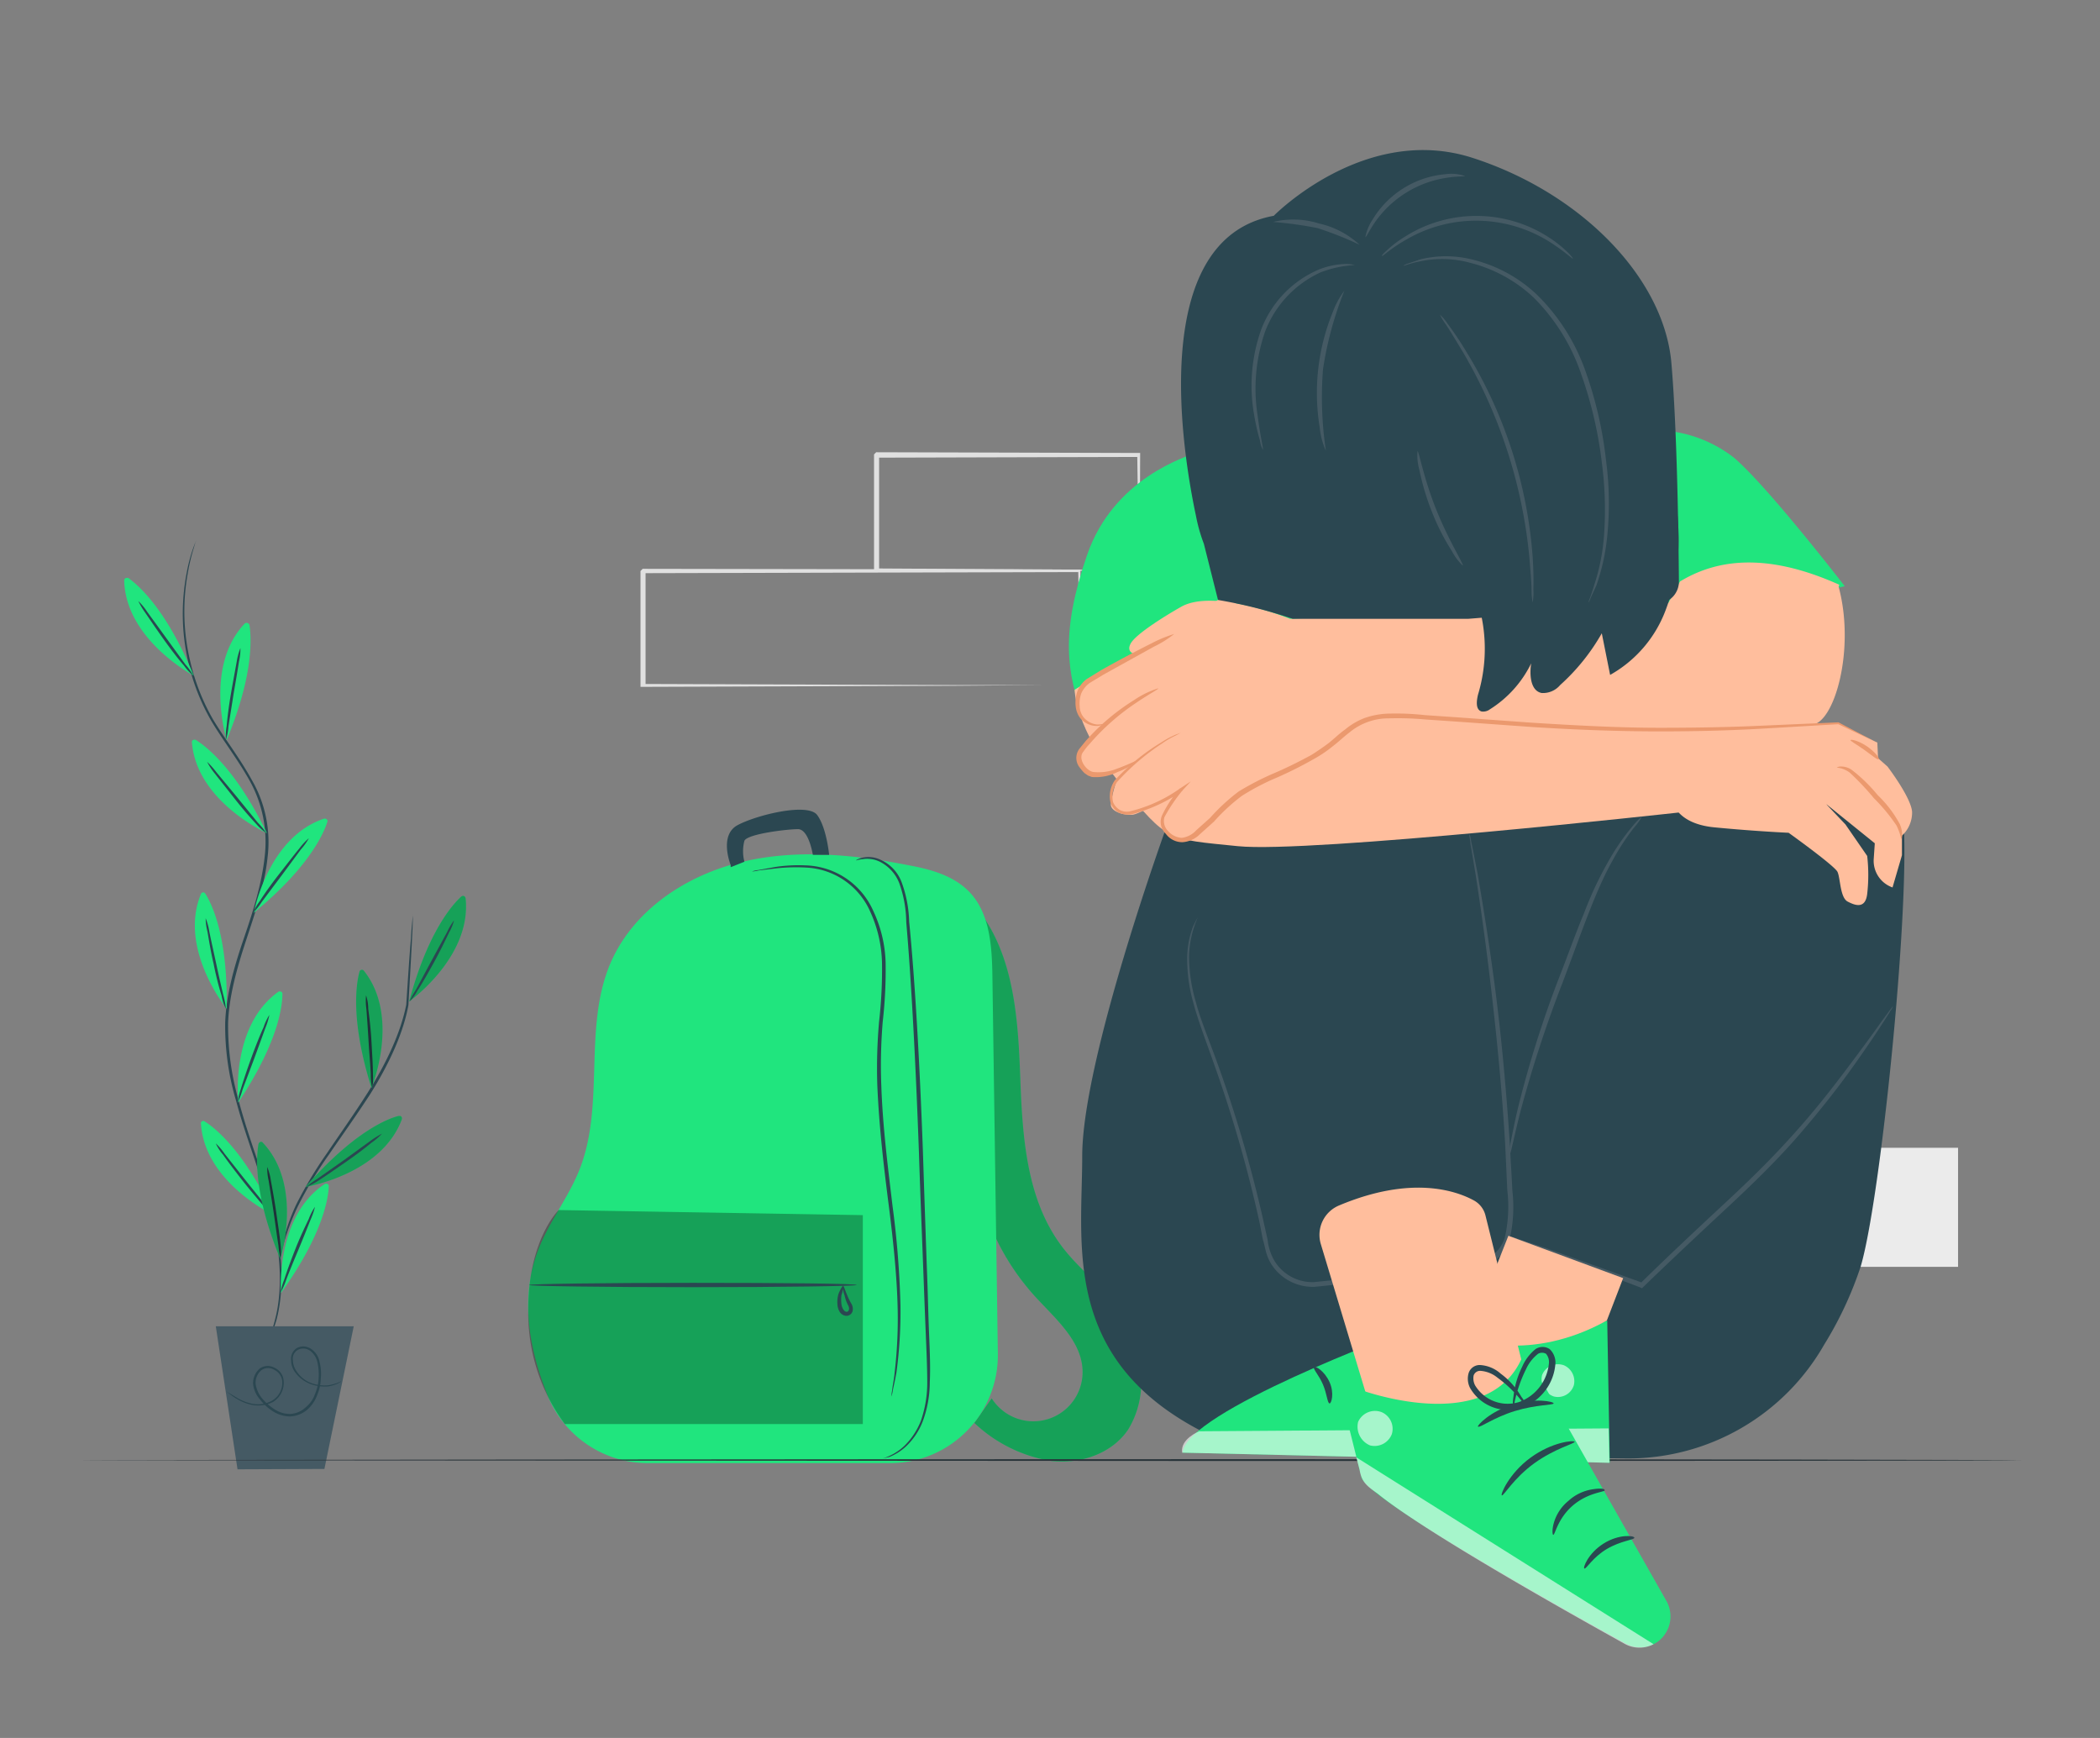 <svg id="_1" data-name="1" xmlns="http://www.w3.org/2000/svg" viewBox="0 0 580 480"><rect x="0" y="0" width="580" height="480" fill="#808080" stroke="none"/><defs><style>.cls-1{fill:#ebebeb;}.cls-2{fill:#e0e0e0;}.cls-3{fill:#2b4751;}.cls-4{fill:#20e57e;}.cls-5{opacity:0.3;}.cls-6{fill:#455a64;}.cls-7{fill:#263238;}.cls-8{opacity:0.6;}.cls-9{fill:#fff;}.cls-10{fill:#ffbe9d;}.cls-11{fill:#eb996e;}</style></defs><rect class="cls-1" x="416.6" y="317" width="124.2" height="32.88"/><path class="cls-2" d="M488.3,384.6v-8.8c0-5.7-.1-13.8-.2-24.1l.4.4-124.2.2.6-.6h0v32.9l-.6-.7,88.5.3,26.1.2h.3l-26,.2-88.9.2h-.7V351.7h0l.7-.6,124.2.2h.4v.4c0,10.4-.2,18.6-.2,24.3v8Z"/><path class="cls-2" d="M298,189.5V181c0-5.5,0-13.4-.2-23.3l.4.3-120.5.3.6-.6h0v31.8l-.6-.6,85.9.3H289l-25.2.2-86.3.3h-.6V157.7h0l.6-.6,120.5.2h.4v.4c0,10-.2,18.1-.2,23.6v7.8C298.1,189.2,298.1,189.4,298,189.5Z"/><path class="cls-2" d="M314.4,157.7V149c0-5.6-.2-13.5-.3-23.2l.5.4-72.5.2.7-.6h0v31.8l-.6-.6,51.8.3,15,.2h.3l-15.1.2-52.2.2h-.6V125.5h0l.6-.6,72.5.2h.4v.4c0,9.8-.2,17.8-.2,23.4v6.3Z"/><g id="freepik--Plant--inject-3"><path class="cls-3" d="M72.8,372.9a1.4,1.4,0,0,0,.2-.6l.8-1.6a37.2,37.2,0,0,0,2.2-6.4c1.5-5.7,2-14.4-.2-24.7a121.5,121.5,0,0,0-4.6-16.7c-1.9-5.9-4.2-12.1-6-18.9a72,72,0,0,1-3-21.7c.3-7.7,2.5-15.4,5.1-23s5-15.2,5.8-22.7A34.7,34.7,0,0,0,69,215.7c-3.4-6.1-7.5-11.3-10.7-16.7A58.6,58.6,0,0,1,52,182.9a59.7,59.7,0,0,1-.4-24.9,42.6,42.6,0,0,1,2.6-8.8c-.1.2-.1.4-.2.5l-.5,1.7a54.3,54.3,0,0,0-1.6,6.7,59.3,59.3,0,0,0,.7,24.8,58.6,58.6,0,0,0,6.3,15.9c3.2,5.3,7.3,10.5,10.7,16.7a34.3,34.3,0,0,1,4.3,21.3c-.8,7.7-3.4,15.2-5.9,22.8s-4.7,15.3-5,22.8a74.4,74.4,0,0,0,2.9,21.5c1.8,6.8,4,13,6,18.9a164.8,164.8,0,0,1,4.5,16.7c2.1,10.4,1.5,19.2,0,24.9a35.4,35.4,0,0,1-2.5,6.4l-.8,1.6Z"/><path class="cls-4" d="M62.6,204.4s-6.3-20.3,5-32.2a.8.8,0,0,1,1,0c.2.1.2.2.3.4C69.4,175.9,70.2,186.1,62.6,204.4Z"/><path class="cls-3" d="M66.4,179a15,15,0,0,1-.4,3.7q-.6,3.9-1.5,9c-.5,3.3-1,6.3-1.4,8.9a15.1,15.1,0,0,1-.7,3.7,16.2,16.2,0,0,1,.2-3.8c.2-2.3.6-5.5,1.2-9s1.2-6.6,1.6-8.9A16.1,16.1,0,0,1,66.4,179Z"/><path class="cls-4" d="M70.1,252.1s3.8-20.8,19.4-26a.8.8,0,0,1,.9.4.5.5,0,0,1,0,.5C89.4,230.2,85.3,239.6,70.1,252.1Z"/><path class="cls-3" d="M85.3,231.5a16,16,0,0,1-2.2,3.1l-5.4,7.3-5.4,7.2a17.6,17.6,0,0,1-2.4,3,13.5,13.5,0,0,1,1.9-3.3c1.2-1.9,3.1-4.6,5.3-7.4s4.1-5.3,5.6-7.1A17.3,17.3,0,0,1,85.3,231.5Z"/><path class="cls-4" d="M65.8,304.5s-2.3-21.1,11.1-30.6a.8.8,0,0,1,1,.2c.1.1.1.2.1.4C78,277.9,76.8,288,65.8,304.5Z"/><path class="cls-3" d="M74.4,280.3a18.9,18.9,0,0,1-1.1,3.6l-3.1,8.5L67,300.9a20.9,20.9,0,0,1-1.3,3.5,14.5,14.5,0,0,1,.8-3.6c.7-2.3,1.7-5.3,2.9-8.6s2.4-6.3,3.4-8.5A15,15,0,0,1,74.4,280.3Z"/><path class="cls-4" d="M77.6,357.1S76,336,89.7,327a.8.8,0,0,1,1,.2.6.6,0,0,1,.1.4C90.7,331,89.1,341.1,77.6,357.1Z"/><path class="cls-3" d="M87,333.3a20.6,20.6,0,0,1-1.2,3.5c-1,2.5-2.1,5.3-3.4,8.4s-2.5,6-3.4,8.4a20.7,20.7,0,0,1-1.5,3.4,16.1,16.1,0,0,1,1-3.6c.7-2.2,1.8-5.2,3.1-8.5s2.7-6.2,3.7-8.3A14.8,14.8,0,0,1,87,333.3Z"/><path class="cls-4" d="M53.5,186.6s-18.8-9.9-19.2-26.3a.7.7,0,0,1,.7-.7h.4C38.2,161.6,46,168.3,53.5,186.6Z"/><path class="cls-3" d="M38.2,166a16.8,16.8,0,0,1,2.4,2.9l5.3,7.3,5.3,7.3a16,16,0,0,1,2.2,3.1,13.9,13.9,0,0,1-2.6-2.8c-1.5-1.7-3.5-4.3-5.5-7.1s-3.9-5.6-5.2-7.5A20.7,20.7,0,0,1,38.2,166Z"/><path class="cls-4" d="M73.7,230.1S54.3,221.4,53,205a.6.6,0,0,1,.6-.7H54C56.9,206.1,65.1,212.3,73.7,230.1Z"/><path class="cls-3" d="M57.2,210.4a21.8,21.8,0,0,1,2.5,2.8l5.8,7,5.7,7a21.7,21.7,0,0,1,2.4,2.9,13.5,13.5,0,0,1-2.8-2.5c-1.6-1.7-3.7-4.1-5.9-6.9s-4.2-5.3-5.6-7.1A17.7,17.7,0,0,1,57.2,210.4Z"/><path class="cls-4" d="M62.6,278.6s-13.4-16.5-7.1-31.7a.7.7,0,0,1,.9-.4l.3.3C58.5,249.6,63,258.8,62.6,278.6Z"/><path class="cls-3" d="M56.8,253.6a16.1,16.1,0,0,1,1,3.6c.5,2.6,1.2,5.6,1.9,8.9s1.4,6.3,2,8.8a22,22,0,0,1,.7,3.7,10.9,10.9,0,0,1-1.2-3.6,86.1,86.1,0,0,1-2.2-8.8c-.8-3.4-1.3-6.6-1.7-8.9A15,15,0,0,1,56.8,253.6Z"/><path class="cls-4" d="M75.8,335.7s-19.3-9-20.3-25.4a.6.6,0,0,1,.6-.7c.1-.1.3,0,.4.1C59.4,311.5,67.4,317.8,75.8,335.7Z"/><path class="cls-3" d="M59.6,315.8a16.1,16.1,0,0,1,2.4,2.8l5.6,7.1,5.7,7.1a13.3,13.3,0,0,1,2.3,3,22.3,22.3,0,0,1-2.7-2.6c-1.5-1.8-3.6-4.2-5.8-7s-4.1-5.3-5.5-7.3A12.7,12.7,0,0,1,59.6,315.8Z"/><path class="cls-3" d="M114,252.3v1.8c0,1.3-.1,3-.2,5.1-.2,4.5-.6,10.9-1,18.4h0c-1.4,7.7-5.3,16.2-10.5,24.5-3.9,6-7.9,11.6-11.4,16.7a112.3,112.3,0,0,0-8.5,14.1,65.6,65.6,0,0,0-4,10.4c-.3,1.2-.6,2.2-.7,2.9l-.3,1a3.4,3.4,0,0,1,.1-1q.1-1.1.6-3a57,57,0,0,1,3.7-10.5,113.4,113.4,0,0,1,8.5-14.2c3.5-5.2,7.5-10.8,11.3-16.8,5.2-8.2,9.1-16.6,10.6-24.2h0c.5-7.5.9-13.8,1.3-18.3.1-2.2.3-3.9.4-5.2s.1-1,.1-1.3Z"/><path class="cls-4" d="M102.6,300.5s8.1-19.6-2.1-32.4a.7.7,0,0,0-1-.1c-.1.1-.2.2-.2.3C98.4,271.6,96.7,281.7,102.6,300.5Z"/><path class="cls-3" d="M101.1,274.9a11.9,11.9,0,0,1,.6,3.7c.3,2.3.7,5.5.9,9.1s.4,6.7.4,9a16.2,16.2,0,0,1-.2,3.8,16.4,16.4,0,0,1-.4-3.8c-.1-2.6-.4-5.6-.6-9s-.4-6.4-.6-9A16.1,16.1,0,0,1,101.1,274.9Z"/><g class="cls-5"><path d="M102.6,300.5s8.1-19.6-2.1-32.4a.7.7,0,0,0-1-.1c-.1.1-.2.2-.2.3C98.4,271.6,96.7,281.7,102.6,300.5Z"/></g><path class="cls-4" d="M77.4,347.7s6.5-20.1-4.8-32.1a.6.6,0,0,0-.9-.1c-.2.1-.2.3-.3.4C70.8,319.3,69.9,329.4,77.4,347.7Z"/><path class="cls-3" d="M73.8,322.3a15.6,15.6,0,0,1,1,3.7c.4,2.2,1,5.4,1.5,8.9s1,6.7,1.2,9a16.1,16.1,0,0,1,0,3.8,23.8,23.8,0,0,1-.6-3.7c-.4-2.6-.8-5.6-1.3-9s-1-6.3-1.4-8.9A15.8,15.8,0,0,1,73.8,322.3Z"/><g class="cls-5"><path d="M77.4,347.7s6.5-20.1-4.8-32.1a.6.6,0,0,0-.9-.1c-.2.1-.2.3-.3.4C70.8,319.3,69.9,329.4,77.4,347.7Z"/></g><path class="cls-4" d="M113,276.6s17.3-12.2,15.6-28.5a.8.8,0,0,0-.8-.7l-.4.2C124.9,249.9,118.1,257.5,113,276.6Z"/><g class="cls-5"><path d="M113,276.6s17.3-12.2,15.6-28.5a.8.8,0,0,0-.8-.7l-.4.2C124.9,249.9,118.1,257.5,113,276.6Z"/></g><path class="cls-3" d="M125.4,254.2a14.3,14.3,0,0,1-1.4,3.4c-1,2.1-2.4,5-4.1,8.1s-3.3,5.9-4.6,7.9a12.9,12.9,0,0,1-2.2,3,21.1,21.1,0,0,1,1.8-3.3l4.3-8,4.3-7.9A16.9,16.9,0,0,1,125.4,254.2Z"/><path class="cls-4" d="M84.4,327.8s20.9-3.3,26.6-18.7a.8.8,0,0,0-.4-.9h-.5C106.8,309,97.4,312.9,84.4,327.8Z"/><g class="cls-5"><path d="M84.4,327.8s20.9-3.3,26.6-18.7a.8.8,0,0,0-.4-.9h-.5C106.8,309,97.4,312.9,84.4,327.8Z"/></g><path class="cls-3" d="M105.5,313.1a17.4,17.4,0,0,1-2.9,2.5c-1.8,1.5-4.3,3.4-7.2,5.4s-5.6,3.9-7.5,5.1a17.3,17.3,0,0,1-3.3,1.7,23.2,23.2,0,0,1,3-2.2l7.4-5.2,7.3-5.3A24.9,24.9,0,0,1,105.5,313.1Z"/><polygon class="cls-6" points="59.6 366.3 65.6 405.8 89.6 405.7 97.7 366.3 59.6 366.3"/><path class="cls-3" d="M94.2,381.5s0,.1-.2.2l-.7.4a11.2,11.2,0,0,1-2.6.8,11.6,11.6,0,0,1-4.5-.5,9.4,9.4,0,0,1-4.7-3.4,5.7,5.7,0,0,1-1.1-3.3,3.5,3.5,0,0,1,1.6-3.4,3.8,3.8,0,0,1,4,.3,5.6,5.6,0,0,1,2.3,3.7,12.9,12.9,0,0,1,.3,4.4,12.3,12.3,0,0,1-1,4.6,9.8,9.8,0,0,1-2.7,4,7.9,7.9,0,0,1-4.7,1.9,9,9,0,0,1-4.8-1.4,14.2,14.2,0,0,1-3.6-3.3,7.7,7.7,0,0,1-1.9-4.3,5.3,5.3,0,0,1,1.8-4.2,3.8,3.8,0,0,1,4.2-.2,4.2,4.2,0,0,1,2.4,3.2,6.2,6.2,0,0,1-2.9,6.2,8.9,8.9,0,0,1-5.8.8,12.9,12.9,0,0,1-4.1-1.6,18.8,18.8,0,0,1-2.3-1.6l-.8-.6.8.5,2.5,1.5a13.8,13.8,0,0,0,4,1.5,8.1,8.1,0,0,0,5.5-.9,5.7,5.7,0,0,0,2.7-5.7,3.9,3.9,0,0,0-2.2-2.8,3.2,3.2,0,0,0-3.6.2,4.6,4.6,0,0,0-1.5,3.7,8.1,8.1,0,0,0,1.7,3.9,14.7,14.7,0,0,0,3.5,3.1,7.6,7.6,0,0,0,4.4,1.3,6.7,6.7,0,0,0,4.2-1.8A8.1,8.1,0,0,0,87,385a12.8,12.8,0,0,0,1-4.3,15.3,15.3,0,0,0-.3-4.3,5.4,5.4,0,0,0-2-3.3,3.2,3.2,0,0,0-3.4-.3,2.8,2.8,0,0,0-1.4,2.9,5.4,5.4,0,0,0,1,3,8.3,8.3,0,0,0,4.4,3.4,10.6,10.6,0,0,0,4.3.5A12.4,12.4,0,0,0,94.2,381.5Z"/></g><g id="freepik--Bag--inject-3"><path class="cls-4" d="M270.6,251.8c9.6,12.9,10.6,30,11.2,46.1s1.7,33.2,11.3,46.1c4.5,6.1,10.9,10.8,15.3,17a37.1,37.1,0,0,1,6.7,18.5,25,25,0,0,1-3.5,15.3c-4.5,6.7-13.2,9.6-21.2,8.7A40.2,40.2,0,0,1,269.1,393l4.8-6.8a13.6,13.6,0,0,0,25.1-7.4c-.1-8.3-7.3-14.4-13-20.6a67,67,0,0,1-17-36.9"/><g class="cls-5"><path d="M270.6,251.8c9.6,12.9,10.6,30,11.2,46.1s1.7,33.2,11.3,46.1c4.5,6.1,10.9,10.8,15.3,17a37.1,37.1,0,0,1,6.7,18.5,25,25,0,0,1-3.5,15.3c-4.5,6.7-13.2,9.6-21.2,8.7A40.2,40.2,0,0,1,269.1,393l4.8-6.8a13.6,13.6,0,0,0,25.1-7.4c-.1-8.3-7.3-14.4-13-20.6a67,67,0,0,1-17-36.9"/></g><path class="cls-4" d="M245.9,404.1a29.8,29.8,0,0,0,29.7-29.8v-.4l-1.5-103.7c-.1-8.6-.6-18.2-6.7-24.2-4.5-4.4-10.8-6-16.8-7.1-15.4-3-31.4-4.5-46.7-.6s-29.5,13.7-35.5,28.2c-7.3,17.7-1.3,38.6-8.3,56.4-3.1,7.9-8.6,14.7-11.6,22.7-4.8,12.8-2.5,26.7,2.7,39.7a29.9,29.9,0,0,0,27.6,18.8Z"/><path class="cls-3" d="M236.4,237.6a5.1,5.1,0,0,1,1.7-.7,7.7,7.7,0,0,1,5.2.6,11,11,0,0,1,5.7,6.1,34,34,0,0,1,2.1,10.9c1.6,16.2,2.9,38.7,3.8,63.5.4,12.4.8,24.3,1.2,35.1.2,5.4.3,10.5.5,15.3s.4,9.2.2,13.4a31.4,31.4,0,0,1-2,10.9,18.9,18.9,0,0,1-4.7,6.9,14.8,14.8,0,0,1-4.5,2.8l-1.8.4a15.1,15.1,0,0,0,6-3.5,19.7,19.7,0,0,0,4.5-6.8,31.9,31.9,0,0,0,1.8-10.6c0-4.1-.2-8.5-.4-13.3s-.4-9.9-.6-15.3c-.4-10.8-.9-22.6-1.3-35-.9-24.9-2.1-47.4-3.5-63.6a33.1,33.1,0,0,0-1.9-10.7,11.1,11.1,0,0,0-5.2-5.9,7.9,7.9,0,0,0-5-.8C237,237.4,236.5,237.7,236.4,237.6Z"/><path class="cls-3" d="M201.8,238.9s-3.3-8.2,1.9-11,19.4-6.3,22-2.8,3.3,11,3.3,11h-4.5s-1.1-7.1-4.1-7.1-13.9,1.3-14.8,3.2a11.4,11.4,0,0,0,0,5.8l-3.8,1.5"/><g class="cls-5"><path d="M154.3,334.2l84,1.4v57.7H156A51.4,51.4,0,0,1,145.9,362C145.8,342.4,154.3,334.2,154.3,334.2Z"/></g><path class="cls-3" d="M236.6,354.9c0,.3-20.2.6-45.3.6s-45.2-.3-45.2-.6,20.2-.6,45.2-.6S236.6,354.5,236.6,354.9Z"/><path class="cls-3" d="M232.9,355.2c.2,0,.4.9,1,2.3a18.7,18.7,0,0,0,1.2,2.5,2.8,2.8,0,0,1,.4,2,1.7,1.7,0,0,1-.6,1,1.7,1.7,0,0,1-1.3.4,2.3,2.3,0,0,1-1.8-1.3,4.1,4.1,0,0,1-.5-1.8,7.7,7.7,0,0,1,.3-3c.6-1.5,1.2-2.3,1.3-2.2a9.1,9.1,0,0,1-.5,2.6,10.5,10.5,0,0,0,0,2.5c.1.9.7,2.1,1.4,2.1s.9-.9.5-1.7a9.9,9.9,0,0,1-1-2.7C232.7,356.2,232.7,355.2,232.9,355.2Z"/><path class="cls-3" d="M207.7,240.7a5.3,5.3,0,0,1,1.7-.4l5-.9a42.5,42.5,0,0,1,8-.4,21.1,21.1,0,0,1,18.8,12.6,35.7,35.7,0,0,1,3.4,14.3,126.2,126.2,0,0,1-.8,16.3,144.4,144.4,0,0,0-.4,17.4c.4,11.9,1.9,23.2,3.1,33.4a254.7,254.7,0,0,1,2.2,27.5,126.8,126.8,0,0,1-1.1,18.5c-.4,2.3-.8,3.9-1,5a10.5,10.5,0,0,1-.4,1.7,8.8,8.8,0,0,1,.2-1.7c.1-1.2.5-2.9.7-5a126.7,126.7,0,0,0,.8-18.5c-.2-7.8-1.1-17.1-2.4-27.3s-2.7-21.6-3.2-33.6a145.5,145.5,0,0,1,.5-17.5,125.6,125.6,0,0,0,.8-16.2,35.8,35.8,0,0,0-3.2-14,20.4,20.4,0,0,0-17.9-12.3,51.8,51.8,0,0,0-7.9.2l-5,.6A12.5,12.5,0,0,1,207.7,240.7Z"/></g><g id="freepik--Floor--inject-2"><path class="cls-7" d="M558.3,403.3c0,.1-95.4.2-213.1.2l-323.5-.2c0-.1,205.8-.3,323.5-.3S558.3,403.2,558.3,403.3Z"/></g><g id="freepik--character-1--inject-3"><rect class="cls-4" x="322.3" y="139.4" width="155.8" height="119.82"/><path class="cls-3" d="M322.3,228s-23.4,64.4-23.4,91.3-7.1,63.2,47.9,82.3l102.7,1.2a62.3,62.3,0,0,0,54.3-31.4,101.2,101.2,0,0,0,10.1-21.6c6.3-21.2,16-122.6,10.4-129.9S322.3,228,322.3,228Z"/><path class="cls-6" d="M405.9,230.4c.1.2.1.5.2.7s.2,1.2.4,2.1.9,4.6,1.6,8.1c1.2,7,2.9,17.2,4.6,29.9s3.2,27.9,4.3,44.7c.2,4.2.5,8.5.7,12.9a39.5,39.5,0,0,1-.8,13.7,10.4,10.4,0,0,1-4.3,5.8,18.6,18.6,0,0,1-6.8,2.5c-4.8.9-9.5,1.2-14.4,1.7l-28.3,2.9a13.6,13.6,0,0,1-12-6.3,13,13,0,0,1-1.4-3.2c-.3-1.1-.5-2.2-.8-3.2s-.8-4.2-1.3-6.3a359.7,359.7,0,0,0-12.5-43.1c-2.1-6-4.2-11.4-5.5-16.3a43.8,43.8,0,0,1-1.7-13,25.4,25.4,0,0,1,1.6-8.1c.4-.8.8-1.7,1.3-2.5a28.3,28.3,0,0,0-2.4,10.7,45.4,45.4,0,0,0,1.9,12.7c1.3,4.9,3.5,10.1,5.7,16.2a360.6,360.6,0,0,1,12.7,43.1l1.4,6.3a14.7,14.7,0,0,0,2,6,12.3,12.3,0,0,0,10.8,5.7l28.3-2.9c4.8-.6,9.7-.9,14.3-1.7a18.1,18.1,0,0,0,6.3-2.5,10.2,10.2,0,0,0,3.8-5.1,39,39,0,0,0,.7-13.2q-.3-6.6-.6-12.9c-1-16.9-2.6-32-4.1-44.7s-3-22.8-4.1-29.9c-.6-3.5-1-6.2-1.4-8.2a11.8,11.8,0,0,0-.3-2.1A1.1,1.1,0,0,1,405.9,230.4Z"/><path class="cls-6" d="M416.6,320.2a25.7,25.7,0,0,1,.5-4c.5-2.5,1.2-6.3,2.3-10.8a301.7,301.7,0,0,1,10.9-34.6c2.6-6.6,4.8-12.9,7.2-18.6a100.1,100.1,0,0,1,7-14.8,61.6,61.6,0,0,1,6.3-9.1,25.3,25.3,0,0,1,2-2.2l.8-.7a19.9,19.9,0,0,1-2.4,3.3,67.4,67.4,0,0,0-5.9,9.1c-4.6,8.1-8.7,20.3-13.7,33.5a343.9,343.9,0,0,0-11.3,34.3c-1.2,4.5-2,8.2-2.6,10.7A28.5,28.5,0,0,1,416.6,320.2Z"/><path class="cls-6" d="M522.8,277.9a3.3,3.3,0,0,1-.7,1.3c-.5.9-1.3,2.1-2.2,3.5-2,3.1-4.9,7.4-8.7,12.7s-8.6,11.4-14.2,17.9-12.4,13.2-19.6,19.9-16.7,15.6-23.6,22.3l-.3.3-.4-.2-26.4-10.1-7.5-3-2.5-1.1a13.8,13.8,0,0,1,2.7.8l7.6,2.5,26.7,9.6-.7.2c6.9-6.8,15-14.4,23.6-22.4s13.9-13.4,19.6-19.8,10.4-12.5,14.3-17.7,7-9.4,9.1-12.4l2.5-3.4Z"/><path class="cls-4" d="M387.6,364.3v3.5s-60.1,22.1-61,33.4l118,2.8-.7-39.3C426,372.4,407.7,372.9,387.6,364.3Z"/><g class="cls-8"><path class="cls-9" d="M431.5,376.9a4.8,4.8,0,0,1,3.2,5.6,4.6,4.6,0,0,1-5.5,3.2,5,5,0,0,1-3.3-5.9,4.7,4.7,0,0,1,6.1-2.7"/></g><g class="cls-8"><path class="cls-9" d="M444.5,404l-.2-9.5-113.1.8s-5.3,2.1-4.7,5.9Z"/></g><path class="cls-3" d="M387.1,368.1c0,.6,2.9.9,5.7,2.8s4.2,4.4,4.7,4.2-.2-3.6-3.6-5.8S386.9,367.6,387.1,368.1Z"/><path class="cls-3" d="M374.6,372.9c-.2.6,2.3,1.6,4.2,4.1s2.5,5.1,3,5.1,1-3.3-1.4-6.4S374.6,372.4,374.6,372.9Z"/><path class="cls-3" d="M367.2,387.6c.5.1,1.4-2.8,0-5.9s-4-4.6-4.3-4.1,1.4,2.2,2.5,4.8S366.6,387.5,367.2,387.6Z"/><path class="cls-10" d="M443.8,364.7l4.5-11.7-31.7-11.7-11.2,28.3S422.4,376.6,443.8,364.7Z"/><path class="cls-10" d="M364.8,343.6l17.8,59,41.3-12.1-13.6-54.7a6.5,6.5,0,0,0-3.3-4.3c-5-2.7-17.3-6.9-37.1,1.4A8.8,8.8,0,0,0,364.8,343.6Z"/><path class="cls-4" d="M375.3,383.7s35.5,13.4,45.1-8.8l6.2,7.9,33.5,59.1a8.7,8.7,0,0,1-2.1,11.4,8.4,8.4,0,0,1-9.1.6c-15.4-8.5-71.8-40-72.9-46l-3.9-15.6a8.3,8.3,0,0,1,3.2-8.6Z"/><g class="cls-8"><path class="cls-9" d="M456.7,454.1l-82.1-51.6.9,3.4c.6,3.8,2.5,4.8,5.1,6.7,7,5.7,25.3,17.6,68.1,41.4a8.4,8.4,0,0,0,8,.1Z"/></g><g class="cls-8"><path class="cls-9" d="M381.3,389.9a5,5,0,0,1,3.1,6.2,5.1,5.1,0,0,1-6,3.1,5.6,5.6,0,0,1-3.3-6.5,5.1,5.1,0,0,1,6.7-2.6"/></g><path class="cls-3" d="M429,423.9c.5,0,1.2-4.5,5.4-8.1s8.8-3.7,8.8-4.2-1.2-.6-3.2-.3a12.7,12.7,0,0,0-6.8,3.2,12.2,12.2,0,0,0-4.1,6.3C428.6,422.7,428.8,423.9,429,423.9Z"/><path class="cls-3" d="M437.6,433.2c.5.2,2.3-3.1,6.2-5.4s7.6-2.5,7.6-3.1-4.2-1.1-8.5,1.6S437.1,433.1,437.6,433.2Z"/><path class="cls-3" d="M414.8,413c.4.3,3.3-4.8,9-8.9s11.2-5.4,11.1-5.9-6.2,0-12.2,4.4S414.3,412.9,414.8,413Z"/><path class="cls-3" d="M408.2,394c.4.5,4.3-2.5,10.2-4.3s10.6-1.6,10.7-2.1-5.1-1.6-11.3.3S407.9,393.7,408.2,394Z"/><path class="cls-3" d="M421.5,388.6a6,6,0,0,0-1.3-2.8,20.6,20.6,0,0,0-5.7-6.4,9.4,9.4,0,0,0-5.7-2.4,3.2,3.2,0,0,0-3.2,2.3,5.6,5.6,0,0,0,.4,4,12.1,12.1,0,0,0,14.3,5.5,14,14,0,0,0,9.3-12.4,5.1,5.1,0,0,0-1.6-3.8,3.5,3.5,0,0,0-3.9,0,12.8,12.8,0,0,0-3.7,4.9,24,24,0,0,0-2.4,8.3,8.6,8.6,0,0,0,0,3.2,37.6,37.6,0,0,1,3.5-10.9,11.2,11.2,0,0,1,3.3-4.2,2.2,2.2,0,0,1,2.2,0,3.5,3.5,0,0,1,.8,2.6,12.6,12.6,0,0,1-8.2,10.7,10.5,10.5,0,0,1-12.2-4.6,4.2,4.2,0,0,1-.4-2.7,1.9,1.9,0,0,1,1.8-1.3,8.4,8.4,0,0,1,4.8,1.9A33.7,33.7,0,0,1,421.5,388.6Z"/><path class="cls-4" d="M457.5,118.8a36,36,0,0,1,21.4,7.6c9.3,7.9,30.6,35.5,30.6,35.5l-40.6,8.9-28.1-19.6Z"/><path class="cls-4" d="M331.3,124.7c-3.8,1.4-23.8,7.4-31.1,28.7s-5.7,32.4-.8,45.3L341.6,164Z"/><path class="cls-11" d="M504.1,222.6c-.3,0-.5-.9-1.1-1.6s-1.1-1.2-1-1.6,1.3-.4,2.1.8S504.5,222.7,504.1,222.6Z"/><path class="cls-10" d="M296.8,190.5s0,10.6,12.9,26.3,12.5,14.9,32.2,16.9,121.8-9.3,121.8-9.3l15.2-24.7-110.1-1L339.1,164Z"/><path class="cls-10" d="M461.6,220.3s.5,7.1,11.9,8.2S494,230,494,230s12.7,9.1,13.5,10.8.7,7.1,2.8,8.2,4.9,2.1,5.4-2.1a46.1,46.1,0,0,0,0-10.5l-6-8.7-5.4-5.7,13.5,10.9-.3,4.4a7.8,7.8,0,0,0,5.2,7.8h0l2.6-8.9v-5.4a8.7,8.7,0,0,0,2.8-6.6c-.3-4-6.8-12.5-6.8-12.5l-2.6-2.3-.2-4.3-10.9-5.4-39,2Z"/><path class="cls-10" d="M460.8,166.5l-104.5,4.4s-21-8.5-30.1-3.3c-3.9,2.2-12.4,7.4-13.9,10.1s1.6,3.1,1.6,3.1-10.1,4.8-12.9,6.8a10,10,0,0,0-3.1,8.8h0a4.9,4.9,0,0,0,6,3.4h.4l2.1-.8a40.4,40.4,0,0,0-8,8.5c-1.8,3.4,1.2,6.8,5.1,6.4a27,27,0,0,0,9.4-3.6l-4.6,5.6a32.2,32.2,0,0,0-1.5,6.3c0,2,3.8,3.1,6.1,2.8s13.4-6.8,13.4-6.8l-4,5.4a7.4,7.4,0,0,0,0,5.1,5.1,5.1,0,0,0,6,3.4c2.9-.3,11.8-12.3,11.8-12.3s7.4-3.4,15.7-6.3S374.4,199,374.4,199l100.2,2.9,25.7-1.7c6.3-.3,12.2-20.8,7.5-38.2l.2-.5c-16.3-7.3-31.2-8.7-44-.9Z"/><path class="cls-11" d="M314.3,210a18.5,18.5,0,0,1-5.6,3.2,13.5,13.5,0,0,1-7.1,1.4l-1.1-.4-1-.7a14.3,14.3,0,0,1-1.5-1.8,4.2,4.2,0,0,1,.2-5h0l1.7-2.1a60.5,60.5,0,0,1,13.4-11.3,25.2,25.2,0,0,1,6.6-3.2c0,.3-2.4,1.5-6.1,4a63.6,63.6,0,0,0-12.9,11.4,15.6,15.6,0,0,0-1.6,2h0c-1.8,1.9.6,5.3,2.6,5.7a13.5,13.5,0,0,0,6.6-.9C312.1,211,314.2,209.8,314.3,210Z"/><path class="cls-11" d="M518.7,205.1l-.7-.2-2.1-1-8.2-3.9h.2l-20.5,1.2c-8.4.5-18.1.8-28.9.8s-22.6-.4-35.2-1.2l-19.5-1.4-10.2-.7a84.6,84.6,0,0,0-10.1-.3,16.8,16.8,0,0,0-10.8,3.9c-1.6,1.2-3,2.6-4.6,3.8a33.9,33.9,0,0,1-5,3.4,110.2,110.2,0,0,1-10.3,5.2,65.3,65.3,0,0,0-9.8,5.1,51.9,51.9,0,0,0-7.7,7.1l-3.9,3.5a7.4,7.4,0,0,1-4.8,2.2,5.6,5.6,0,0,1-4.6-2.3,4.5,4.5,0,0,1-1.1-5,32.3,32.3,0,0,1,5-7.6l.7.7a43.1,43.1,0,0,1-14.1,6.5,6.4,6.4,0,0,1-3.6-.5,5.2,5.2,0,0,1-2.2-2.8,7.8,7.8,0,0,1,1.2-6.1h0A59.3,59.3,0,0,1,320.8,205a24.2,24.2,0,0,1,3.9-2.1l1.4-.5-1.3.7a24.6,24.6,0,0,0-3.8,2.2A63.8,63.8,0,0,0,308.5,216h0a7.1,7.1,0,0,0-1.1,5.5,4.5,4.5,0,0,0,1.9,2.2,4.1,4.1,0,0,0,3.1.3,40.2,40.2,0,0,0,13.6-6.3l2.9-1.9-2.3,2.5a45.8,45.8,0,0,0-5,7.4,3.9,3.9,0,0,0,1,3.8,5.4,5.4,0,0,0,3.8,1.9,6.5,6.5,0,0,0,4-2.1l3.8-3.4a54.7,54.7,0,0,1,7.9-7.3,77.2,77.2,0,0,1,9.9-5.1c3.5-1.5,6.9-3.2,10.2-5q2.4-1.5,4.8-3.3c1.5-1.2,2.9-2.6,4.6-3.8a18.9,18.9,0,0,1,5.3-3.1,22,22,0,0,1,6.2-1.2,71.8,71.8,0,0,1,10.4.4l10.2.7,19.4,1.4c12.7.8,24.4,1.4,35.2,1.4s20.5-.2,28.8-.6l20.5-.9h.2l7.9,4.2,2.1,1.1Z"/><path class="cls-11" d="M304.8,200a4.1,4.1,0,0,1-1.8.5,5.9,5.9,0,0,1-4.6-2.1,6.4,6.4,0,0,1-1.3-3.3,9.1,9.1,0,0,1,.4-4,7.5,7.5,0,0,1,2.7-3.6l3.9-2.4c5.5-3.1,10.5-5.7,14.1-7.5a35.6,35.6,0,0,1,6.1-2.5,29.3,29.3,0,0,1-5.6,3.5l-13.9,7.7-3.8,2.3a7,7,0,0,0-2.4,3,8.6,8.6,0,0,0-.4,3.5,5.1,5.1,0,0,0,1,2.9,5.6,5.6,0,0,0,3.8,2.1C304.1,200.1,304.7,199.9,304.8,200Z"/><path class="cls-11" d="M507.3,212a1.9,1.9,0,0,1,1.1-.3,5.1,5.1,0,0,1,3,.9,43.4,43.4,0,0,1,7.2,7,32,32,0,0,1,6.1,8c1.1,2.5.5,4.2.4,4.1a16.3,16.3,0,0,0-1.3-3.7,49.4,49.4,0,0,0-6.2-7.5,75,75,0,0,0-6.7-7.1A7,7,0,0,0,507.3,212Z"/><path class="cls-11" d="M511.1,204.4c.1-.3,2.3.2,4.5,1.7s3.6,3.3,3.3,3.6-1.9-1.1-4-2.6S510.9,204.6,511.1,204.4Z"/><path class="cls-3" d="M336.4,165.7l-3.9-15.5a45.6,45.6,0,0,1-2.2-7.8c-3.6-16.9-13.6-76.4,21.5-82.8,0,0,25.1-25.6,54.9-16s52.7,32.9,54.9,56.4c1.6,18.2,2,48.1,2.1,60.5a6.1,6.1,0,0,1-5.7,6.2l-52.4,4.2H357A135.1,135.1,0,0,0,336.4,165.7Z"/><path class="cls-3" d="M402.9,155.1a43.9,43.9,0,0,1,5.3,36.8c-.4,1.7-.7,4.1,1,4.6a3.1,3.1,0,0,0,2.3-.6,31,31,0,0,0,11.4-12.7c-.5,3.2-.2,7.6,2.9,8.2a6.2,6.2,0,0,0,5.1-2.2,57,57,0,0,0,11.5-14.3l2.3,11.5A34.3,34.3,0,0,0,460,168.6a55.4,55.4,0,0,0,3.5-23.5c-.5-10.6-3.4-21.6-10.5-29.5a32.6,32.6,0,0,0-54.3,34.5"/><path class="cls-6" d="M423.3,166.4a18.7,18.7,0,0,1-.3-3.4c0-2.1-.3-5.2-.6-9a137.7,137.7,0,0,0-18.2-56.5c-2-3.3-3.6-6-4.8-7.8a16.1,16.1,0,0,1-1.7-2.8,12.7,12.7,0,0,1,2.1,2.5,88.3,88.3,0,0,1,5.1,7.6,125.8,125.8,0,0,1,18.4,56.7c.2,3,.3,6.1.2,9.1A14.5,14.5,0,0,1,423.3,166.4Z"/><path class="cls-6" d="M404,156.2a15,15,0,0,1-3-4,61,61,0,0,1-5.5-10.8,68.4,68.4,0,0,1-3.5-11.7,14.5,14.5,0,0,1-.5-5.1c.4,0,1.7,7.5,5.2,16.2S404.4,156,404,156.2Z"/><path class="cls-6" d="M348.8,124.2a7.3,7.3,0,0,1-.8-2.5,58.8,58.8,0,0,1-1.6-7,46.2,46.2,0,0,1,1.9-23.6,29.3,29.3,0,0,1,16.3-16.8,21.9,21.9,0,0,1,7.1-1.4,10.1,10.1,0,0,1,2.5.3,31,31,0,0,0-9.4,2,29.5,29.5,0,0,0-15.4,16.4,48.1,48.1,0,0,0-2.1,22.9C348.1,120.6,349,124.2,348.8,124.2Z"/><path class="cls-6" d="M366.2,124.5a20.2,20.2,0,0,1-1.7-6.4,58.9,58.9,0,0,1,3.6-31.9,22.5,22.5,0,0,1,3.2-5.9,96.9,96.9,0,0,0-5.9,21.7A99.6,99.6,0,0,0,366.2,124.5Z"/><path class="cls-6" d="M351.6,61.3a23.5,23.5,0,0,1,12.6.4,24.2,24.2,0,0,1,11.3,5.9A96.5,96.5,0,0,0,363.9,63,103.9,103.9,0,0,0,351.6,61.3Z"/><path class="cls-6" d="M404.6,48.6c0,.2-1.9,0-5,.5a29.5,29.5,0,0,0-19.8,12.2c-1.7,2.5-2.5,4.3-2.7,4.2a12.9,12.9,0,0,1,1.9-4.7,26.2,26.2,0,0,1,20.3-12.7A11.9,11.9,0,0,1,404.6,48.6Z"/><path class="cls-6" d="M434.4,71.4c-.1.2-2.5-2.2-6.9-4.9a38.2,38.2,0,0,0-38.8-.5c-4.5,2.5-6.9,4.9-7,4.7s.4-.7,1.5-1.7a30.7,30.7,0,0,1,5.1-3.8,36.8,36.8,0,0,1,39.7.5,32.5,32.5,0,0,1,5,4C434,70.7,434.5,71.4,434.4,71.4Z"/><path class="cls-6" d="M438.7,166.4c-.1,0,.7-1.7,1.6-4.8a56.7,56.7,0,0,0,2.7-13.5,99.3,99.3,0,0,0-.6-20.4,112.5,112.5,0,0,0-5.7-24.4,54.6,54.6,0,0,0-13-21,39.7,39.7,0,0,0-17.6-9.7,29.3,29.3,0,0,0-13.5-.5c-3.2.6-4.9,1.4-5,1.3a3.4,3.4,0,0,1,1.2-.6l3.6-1.2a29.7,29.7,0,0,1,13.9,0,39.5,39.5,0,0,1,18.2,9.8A55.3,55.3,0,0,1,438,102.8a108.4,108.4,0,0,1,5.6,24.6,89.6,89.6,0,0,1,.3,20.7,58.1,58.1,0,0,1-3,13.6l-1.6,3.5A3.4,3.4,0,0,1,438.7,166.4Z"/></g></svg>
